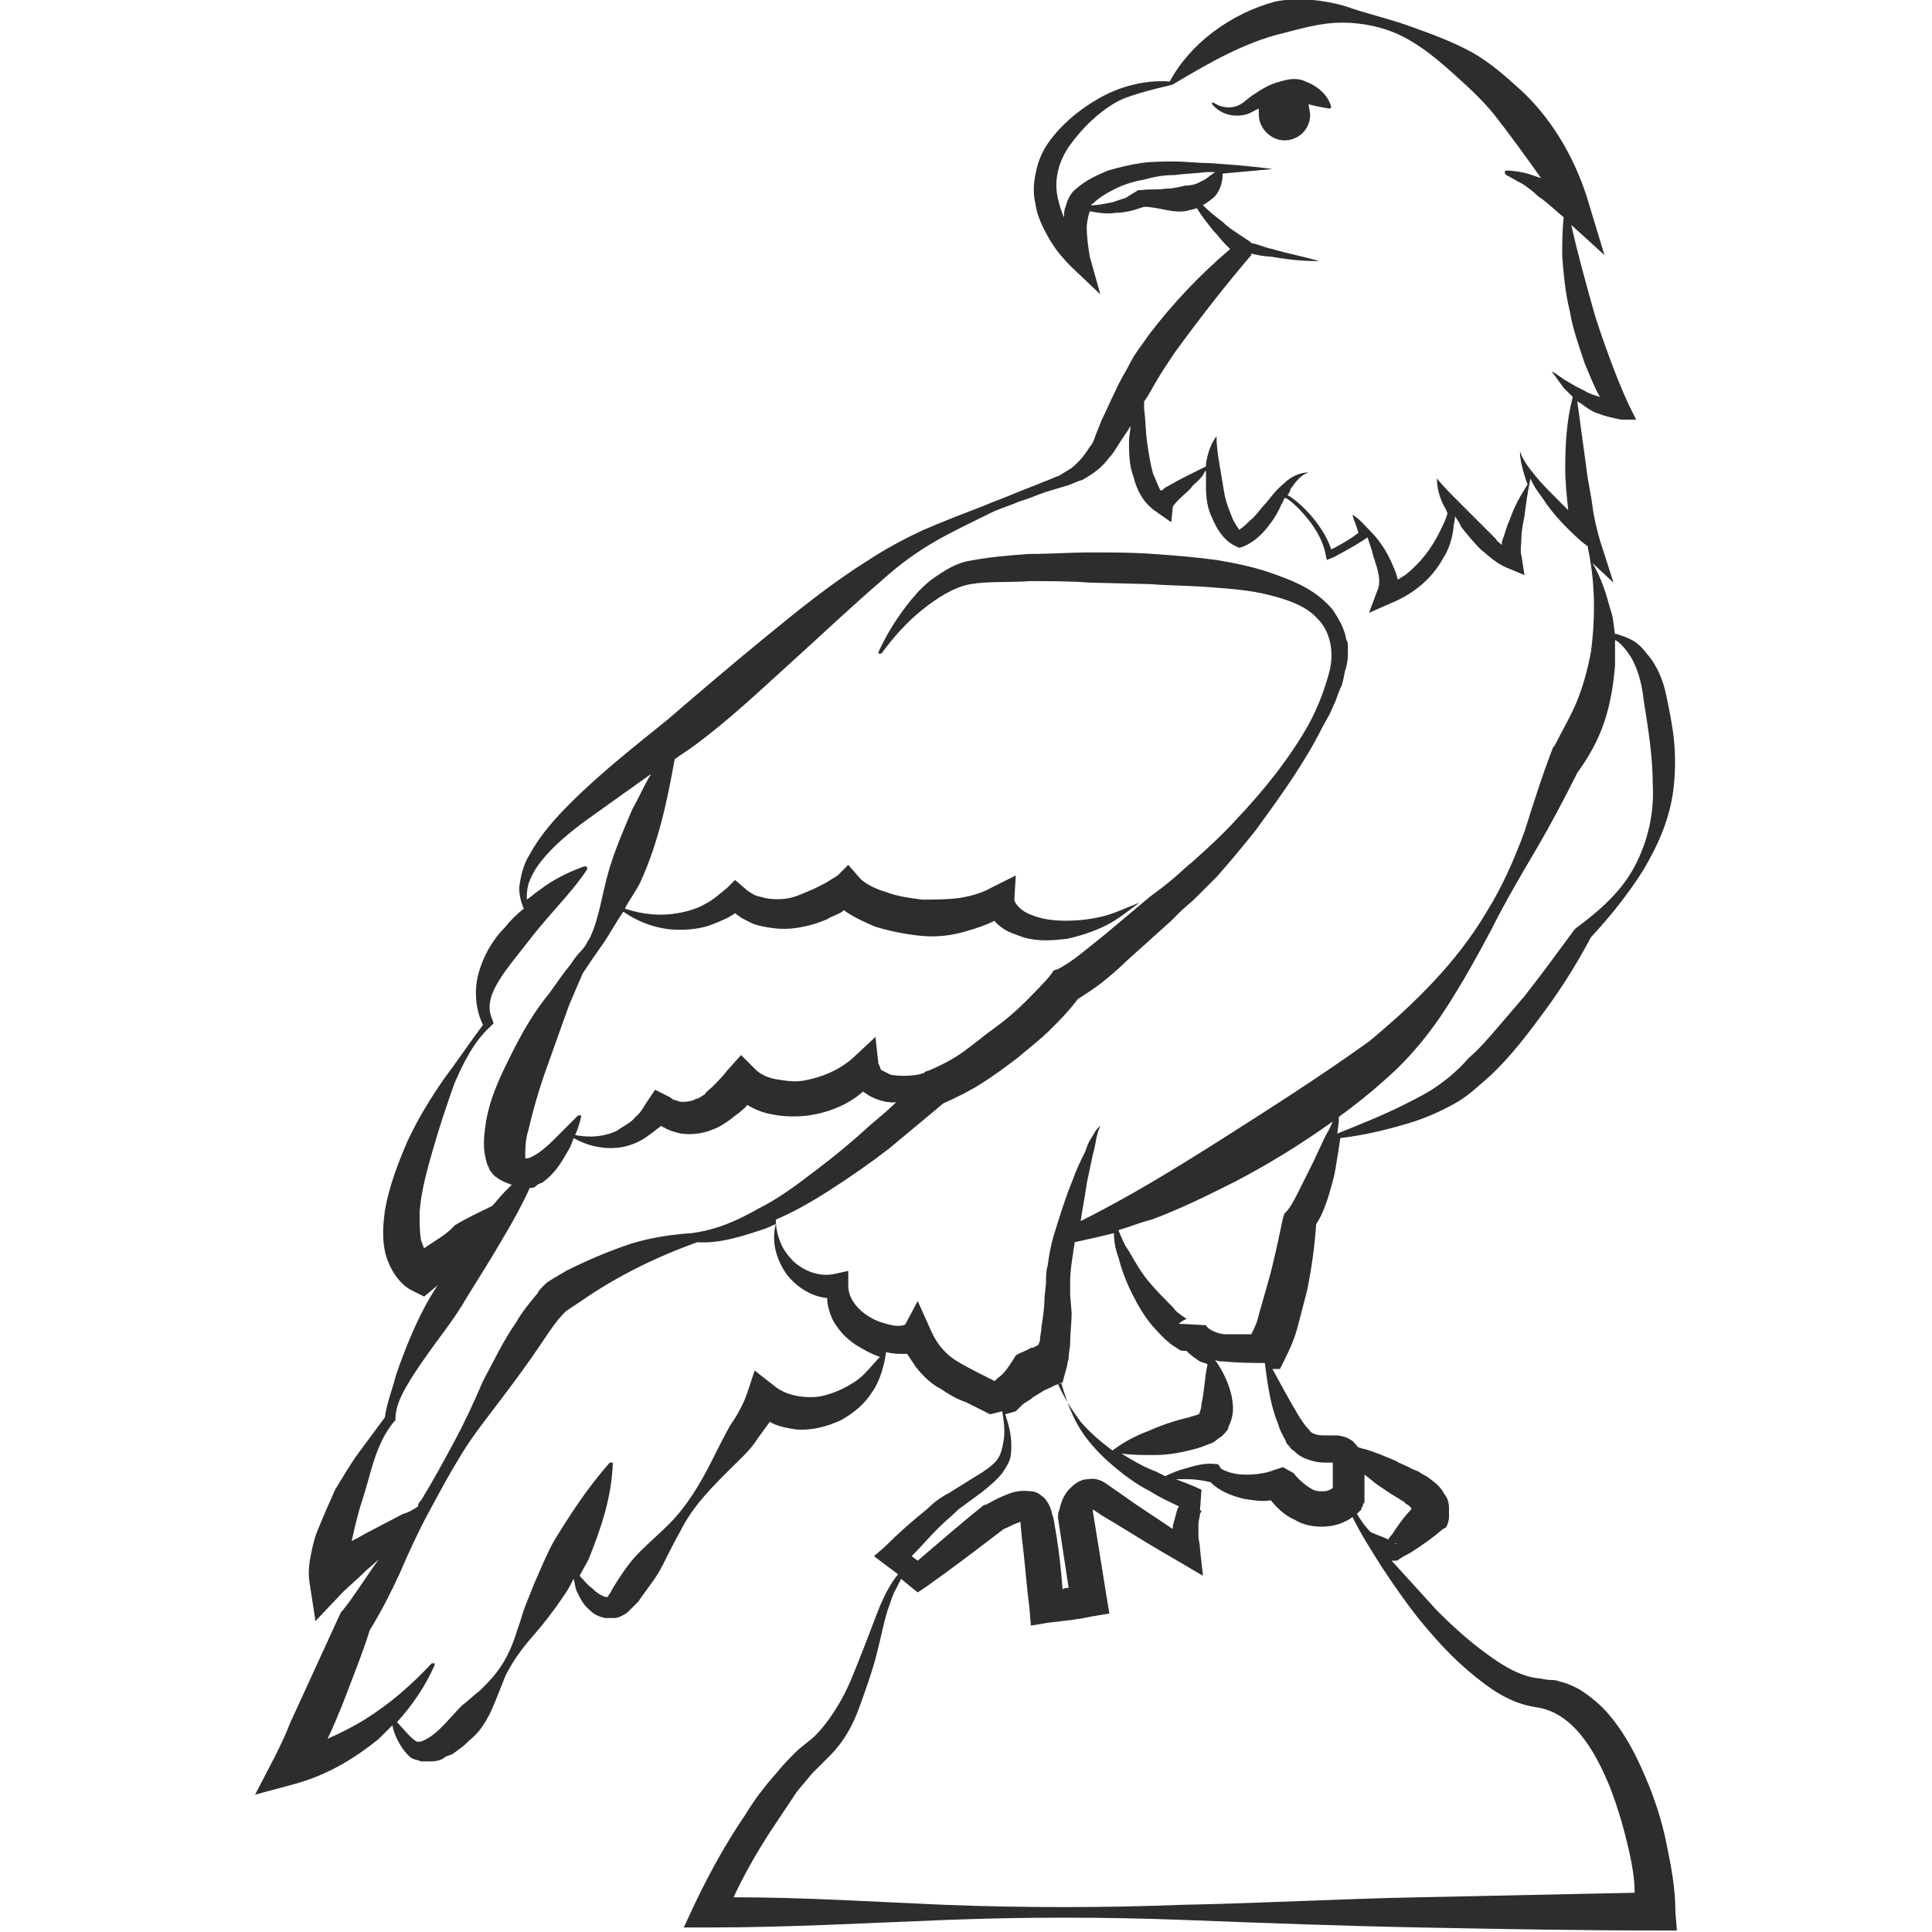 <?xml version="1.0" encoding="utf-8"?>
<!-- Generator: Adobe Illustrator 24.1.2, SVG Export Plug-In . SVG Version: 6.00 Build 0)  -->
<svg version="1.1" id="Layer_1" xmlns="http://www.w3.org/2000/svg" xmlns:xlink="http://www.w3.org/1999/xlink" x="0px" y="0px"
	 viewBox="0 0 128 128" style="enable-background:new 0 0 128 128;" xml:space="preserve">
<style type="text/css">
	.st0{fill:#2D2D2D;}
</style>
<g>
	<path class="st0" d="M88.1,7.2c0,0,0.1-0.1,0.1-0.1c-0.2-0.8-0.9-1.4-1.7-1.7c-0.4-0.2-0.9-0.2-1.3-0.1c-0.4,0.1-0.8,0.2-1.2,0.4
		c-0.4,0.2-0.7,0.4-1,0.6c-0.3,0.2-0.6,0.5-0.8,0.6c-0.5,0.3-1.2,0.3-1.8-0.1l0,0c0,0-0.1,0-0.1,0c0,0,0,0.1,0,0.1
		c0.5,0.6,1.3,0.9,2.2,0.7c0.4-0.1,0.6-0.3,0.9-0.4c0,0.1,0,0.2,0,0.4c0,0.9,0.8,1.7,1.7,1.7c0.9,0,1.7-0.7,1.7-1.7
		c0-0.2-0.1-0.5-0.1-0.7C87,7,87.5,7.1,88.1,7.2C88.1,7.2,88.1,7.2,88.1,7.2z"/>
	<path class="st0" d="M111,126.7c0-1.7-0.3-3.1-0.6-4.6c-0.3-1.5-0.8-3-1.4-4.4c-0.6-1.4-1.3-2.8-2.4-4.1c-0.5-0.6-1.2-1.2-2-1.7
		c-0.4-0.2-0.8-0.4-1.3-0.5c-0.2-0.1-0.4-0.1-0.7-0.1l-0.6-0.1c-1.2-0.1-2.4-0.8-3.6-1.7c-1.1-0.8-2.2-1.8-3.2-2.8
		c-1-1.1-2-2.2-3-3.3c0.1,0,0.2,0,0.3,0c0.1,0,0.2-0.1,0.2-0.1l0,0c0.3-0.2,0.5-0.3,0.7-0.4c0.8-0.5,1.5-1,2.2-1.6l0.2-0.1l0.1-0.2
		c0.1-0.3,0.1-0.4,0.1-0.6c0-0.2,0-0.3,0-0.5c0-0.3-0.1-0.7-0.3-0.9c-0.3-0.6-0.8-0.9-1.2-1.2c-0.2-0.1-0.4-0.2-0.5-0.3l-0.5-0.2
		c-0.3-0.2-0.7-0.3-1-0.5c-0.7-0.3-1.4-0.6-2.1-0.8c-0.1,0-0.3-0.1-0.4-0.1c-0.2-0.2-0.3-0.4-0.5-0.5c-0.3-0.2-0.7-0.3-1-0.3
		c-0.1,0-0.2,0-0.3,0l-0.1,0l-0.2,0c-0.3,0-0.6,0-0.8-0.1c-0.1,0-0.2-0.1-0.2-0.1c0,0-0.1,0-0.1-0.1c0,0-0.1-0.1-0.1-0.1
		c-0.2-0.2-0.4-0.5-0.6-0.8c-0.6-1-1.2-2.1-1.8-3.2l0.5,0l0.3-0.6c0.4-0.8,0.7-1.5,0.9-2.3c0.2-0.8,0.4-1.5,0.6-2.3
		c0.3-1.5,0.5-2.9,0.6-4.4c0.4-0.6,0.6-1.2,0.8-1.8c0.2-0.7,0.4-1.3,0.5-2c0.1-0.6,0.2-1.2,0.3-1.9c1.7-0.2,3.3-0.6,4.9-1.1
		c0.9-0.3,1.8-0.7,2.7-1.2c0.9-0.5,1.6-1.2,2.3-1.8c1.4-1.3,2.6-2.9,3.7-4.4c1.1-1.5,2.1-3.1,3-4.8c1.3-1.4,2.5-2.9,3.5-4.5
		c1-1.7,1.8-3.5,2-5.6c0.1-1,0.1-2,0-3c-0.1-1-0.3-1.9-0.5-2.9c-0.2-1-0.6-2-1.3-2.8c-0.3-0.4-0.7-0.8-1.2-1
		c-0.2-0.1-0.5-0.2-0.8-0.3c0,0-0.1,0-0.1,0c-0.1-0.5-0.1-1.1-0.3-1.6c-0.3-1.1-0.6-2.1-1.2-3.1l1.4,1.3l-0.9-2.8
		c-0.2-0.7-0.4-1.5-0.5-2.3c-0.1-0.8-0.3-1.6-0.4-2.5c-0.2-1.5-0.4-2.9-0.6-4.4c0.1,0,0.1,0.1,0.2,0.1c0.4,0.3,0.8,0.6,1.2,0.7
		c0.5,0.2,1,0.3,1.5,0.4l1,0l-0.5-1c-0.5-1.1-0.9-2.1-1.3-3.2c-0.4-1.1-0.8-2.2-1.1-3.3c-0.5-1.8-1-3.6-1.4-5.4l2.2,2l-1-3.3
		c-0.8-2.8-2.3-5.5-4.4-7.5c-1.1-1-2.2-2-3.5-2.7c-1.3-0.7-2.7-1.2-4.1-1.7c-1.4-0.5-2.8-0.8-4.2-1.3c-1.4-0.4-3.1-0.6-4.6-0.3
		c-1.5,0.4-2.9,1.1-4.1,2c-1.2,0.9-2.2,2-2.9,3.3c-1.4-0.1-2.8,0.2-4.1,0.8C72,6.9,70.8,7.8,69.8,9c-0.5,0.6-0.9,1.3-1.1,2.1
		c-0.2,0.8-0.3,1.6-0.1,2.4c0.1,0.8,0.5,1.6,0.9,2.3c0.4,0.7,0.9,1.3,1.5,1.9l1.9,1.8L72.2,17c-0.1-0.6-0.2-1.3-0.2-1.9
		c0-0.4,0.1-0.8,0.2-1.1c0.6,0.1,1.1,0.2,1.7,0.1c0.7,0,1.3-0.2,1.9-0.4c0.4,0,0.9,0.1,1.4,0.2c0.5,0.1,1.1,0.2,1.7,0
		c0.1,0,0.3-0.1,0.4-0.1c0.3,0.5,0.7,1,1.1,1.5c0.3,0.3,0.5,0.6,0.8,0.9c0.1,0.1,0.2,0.2,0.3,0.3c-2,1.7-3.8,3.6-5.4,5.7
		c-0.4,0.6-0.9,1.2-1.2,1.8c-0.3,0.6-0.7,1.2-1,1.9c-0.3,0.6-0.6,1.3-0.9,1.9l-0.4,1c-0.1,0.3-0.2,0.6-0.4,0.8
		c-0.3,0.5-0.7,1-1.2,1.4c-0.3,0.2-0.5,0.3-0.8,0.5c-0.3,0.1-0.7,0.3-1,0.4c-0.7,0.3-1.3,0.5-2,0.8c-0.7,0.3-1.3,0.5-2,0.8
		c-1.3,0.5-2.6,1-4,1.6c-1.3,0.6-2.6,1.3-3.8,2.1c-2.4,1.5-4.6,3.3-6.8,5.1c-2.2,1.8-4.3,3.6-6.4,5.4c-2.1,1.7-4.4,3.5-6.4,5.5
		c-1,1-2,2.1-2.7,3.4c-0.4,0.6-0.6,1.4-0.7,2.2c0,0.5,0.1,0.9,0.3,1.4c-0.5,0.4-0.9,0.8-1.3,1.3c-0.8,0.8-1.4,1.9-1.7,3
		c-0.3,1.1-0.2,2.4,0.3,3.4c-0.9,1.2-1.7,2.4-2.6,3.6c-0.9,1.3-1.7,2.6-2.4,4.1c-0.6,1.4-1.2,2.9-1.5,4.6c-0.1,0.8-0.2,1.7,0,2.7
		c0.2,0.9,0.8,2.1,1.8,2.6l0.8,0.4l0.6-0.5c0.1-0.1,0.3-0.2,0.4-0.4c0,0,0,0,0,0c-0.9,1.3-1.6,2.8-2.2,4.3c-0.3,0.8-0.6,1.5-0.8,2.3
		c-0.2,0.7-0.5,1.5-0.6,2.3c-0.6,0.8-1.1,1.5-1.7,2.3c-0.6,0.8-1.1,1.7-1.6,2.5c-0.4,0.9-0.8,1.8-1.2,2.8c-0.2,0.5-0.3,1-0.4,1.5
		c-0.1,0.5-0.2,1.1-0.1,1.8l0.4,2.6l1.8-1.9c0.4-0.4,0.9-0.8,1.4-1.3c0.3-0.3,0.7-0.6,1-0.9c-0.8,1.1-1.6,2.4-2.4,3.4l-0.1,0.1
		l-0.1,0.2l-2.2,4.8l-1.1,2.4c-0.3,0.8-0.7,1.6-1,2.2l-1.3,2.5l2.6-0.7c2.2-0.6,4-1.7,5.6-3c0.3-0.3,0.6-0.6,0.9-0.9
		c0.1,0.7,0.7,1.8,1.3,2.2c0.2,0.1,0.4,0.1,0.6,0.2c0.2,0,0.4,0,0.6,0c0.4,0,0.8-0.1,1-0.3c0.2-0.1,0.3-0.1,0.5-0.2l0.4-0.3
		c0.3-0.2,0.5-0.4,0.7-0.6c0.5-0.4,0.8-0.8,1.1-1.3c0.3-0.5,0.5-1,0.7-1.5c0.2-0.5,0.4-1,0.6-1.5c0.5-1,1.1-1.8,1.8-2.6
		c0.7-0.8,1.4-1.7,2-2.6c0.3-0.4,0.5-0.8,0.7-1.2c0.1,0.3,0.1,0.6,0.2,0.8c0.2,0.4,0.4,0.9,0.9,1.3c0.2,0.2,0.5,0.4,1,0.5
		c0.2,0,0.4,0,0.6,0c0.2,0,0.4-0.1,0.6-0.2c0.2-0.1,0.3-0.2,0.4-0.3c0.1-0.1,0.2-0.2,0.3-0.3c0.1-0.1,0.2-0.2,0.3-0.3l0.2-0.3
		c0.5-0.7,1-1.3,1.4-2.1c0.4-0.8,0.8-1.6,1.2-2.3c0.8-1.6,2-2.8,3.3-4.1c0.6-0.6,1.3-1.2,1.8-2c0.3-0.4,0.5-0.7,0.8-1.1
		c0.5,0.3,1.1,0.4,1.7,0.5c1.1,0.1,2.1-0.2,3-0.6c0.9-0.5,1.6-1.1,2.1-1.9c0.5-0.7,0.8-1.8,0.9-2.6c0,0,0,0,0.1,0
		c0.4,0.1,0.8,0.1,1.2,0.1c0,0,0.1,0,0.1,0c0.2,0.3,0.4,0.6,0.6,0.9c0.5,0.6,1,1.1,1.6,1.4c0.6,0.4,1.1,0.7,1.7,0.9l1.6,0.8l0.8-0.2
		c0.1,0.6,0.2,1.3,0.1,1.9c-0.1,0.6-0.2,1.1-0.6,1.5c-0.4,0.4-0.9,0.7-1.4,1l-1.6,1c-0.6,0.3-1.1,0.7-1.5,1.1
		c-1,0.8-1.9,1.6-2.8,2.5l-0.7,0.6l0.8,0.6l0.8,0.6c-0.5,0.6-0.9,1.4-1.2,2.1c-0.4,1-0.8,2.1-1.2,3.1c-0.4,1-0.8,2.1-1.3,3
		c-0.5,0.9-1.1,1.8-1.8,2.5c-0.3,0.3-0.9,0.7-1.3,1.1c-0.4,0.4-0.8,0.8-1.2,1.3c-0.8,0.9-1.5,1.8-2.1,2.8c-1.3,1.9-2.4,3.9-3.4,6
		l-0.7,1.5l1.7,0c5.2,0,10.5-0.3,15.7-0.5c5.2-0.2,10.5-0.2,15.7,0c5.2,0.2,10.5,0.4,15.7,0.5c5.2,0.1,10.5,0.2,15.7,0.2l1.3,0
		L111,126.7z M92.5,102.3c0,0-0.1,0-0.1,0l-0.1,0c0.1,0,0.1,0,0.1,0C92.5,102.2,92.5,102.3,92.5,102.3L92.5,102.3z M89.9,100.3
		l0.2-0.2l0.1-0.1l0-0.1c0,0,0.1-0.1,0.1-0.2c0-0.1,0.1-0.1,0.1-0.2c0-0.1,0-0.1,0-0.2l0-0.1l0-0.1l0-0.2l0-0.3l0-0.6l0-0.3
		c0.3,0.2,0.6,0.5,0.9,0.7c0.3,0.2,0.6,0.4,0.9,0.6l0.5,0.3c0.1,0.1,0.4,0.2,0.4,0.3c0.2,0.1,0.3,0.2,0.4,0.3l0,0.1
		c-0.5,0.5-0.9,1.1-1.3,1.7c-0.1,0.1-0.2,0.2-0.2,0.3c-0.4-0.2-0.8-0.3-1.2-0.5C90.5,101.2,90.2,100.8,89.9,100.3
		C89.9,100.4,89.9,100.3,89.9,100.3z M84.7,94.4c0.1,0.4,0.3,0.7,0.5,1.1c0,0.1,0.1,0.2,0.2,0.3c0.1,0.1,0.1,0.2,0.3,0.3
		c0.3,0.3,0.5,0.4,0.7,0.5c0.5,0.2,0.9,0.3,1.4,0.3l0.3,0l0.2,0c0,0,0,0,0,0c0,0,0,0,0,0c0,0,0,0,0,0c0,0,0,0,0,0l0,0l0,0.1l0,1.1
		l0,0.5c-0.1,0-0.1,0.1-0.2,0.1c-0.2,0.1-0.3,0.1-0.5,0.1c-0.2,0-0.4,0-0.6-0.1c-0.4-0.2-0.9-0.6-1.3-1.1L85,97.2l-0.6,0.2
		c-0.5,0.2-1.2,0.3-1.8,0.3c-0.6,0-1.2-0.1-1.7-0.4L80.7,97l-0.1,0c-0.8-0.1-1.4,0.1-2.1,0.3c-0.4,0.1-0.9,0.3-1.3,0.5
		c-0.2-0.1-0.4-0.2-0.6-0.3c-0.8-0.3-1.5-0.7-2.3-1.2c0.7,0.1,1.5,0.1,2.2,0.1c1,0,2-0.2,3-0.5c0.3-0.1,0.5-0.2,0.8-0.3
		c0,0,0.2-0.1,0.3-0.2c0.1-0.1,0.3-0.2,0.4-0.3c0.2-0.2,0.4-0.4,0.4-0.6c0.4-0.8,0.3-1.4,0.2-2c-0.2-0.9-0.6-1.7-1.1-2.4
		c0.2,0.1,0.4,0.1,0.6,0.1c1,0.1,1.9,0.1,2.7,0.1C84,91.9,84.2,93.2,84.7,94.4z M70.9,85.8c0-0.3,0-0.6,0-0.9c0-0.6,0.1-1.3,0.2-1.9
		c0-0.2,0.1-0.5,0.1-0.7c0.9-0.2,1.8-0.4,2.6-0.6c0,0.5,0.1,1.1,0.3,1.6c0.2,0.8,0.5,1.6,0.9,2.4c0.4,0.8,0.8,1.5,1.4,2.2
		c0.3,0.3,0.6,0.7,1,1c0.2,0.2,0.4,0.3,0.7,0.5c0.1,0.1,0.3,0.1,0.5,0.1c0.3,0.3,0.6,0.5,0.9,0.7c0.2,0.1,0.4,0.1,0.5,0.2
		c-0.2,0.9-0.2,1.8-0.4,2.6c0,0.3-0.1,0.6-0.2,0.7c0,0,0,0,0,0c-0.2,0.1-0.4,0.1-0.6,0.2c-0.9,0.2-1.8,0.5-2.7,0.9
		c-0.8,0.3-1.6,0.7-2.4,1.3c-0.8-0.6-1.5-1.2-2.1-1.9c-0.6-0.8-1.1-1.6-1.5-2.5l0.3-0.1l0.1-0.4c0.1-0.3,0.1-0.4,0.2-0.7
		c0-0.2,0.1-0.4,0.1-0.5c0-0.4,0.1-0.7,0.1-1c0-0.7,0.1-1.4,0.1-2L70.9,85.8z M79.5,93.6c0,0.1-0.1,0.1-0.1,0.1
		C79.4,93.8,79.4,93.7,79.5,93.6C79.5,93.7,79.5,93.6,79.5,93.6C79.5,93.6,79.5,93.6,79.5,93.6z M87.9,75.1l-0.2,0.4c0,0,0,0,0,0
		l0,0l-0.7,1.5c-0.3,0.6-0.6,1.2-0.9,1.8c-0.3,0.6-0.6,1.2-0.9,1.5l-0.1,0.1l-0.1,0.3c-0.3,1.4-0.6,2.9-1,4.3
		c-0.2,0.7-0.4,1.4-0.6,2.1c-0.1,0.5-0.3,0.9-0.5,1.3l-0.5,0c-0.4,0-0.8,0-1.1,0c-0.4,0-0.7-0.1-0.9-0.2c-0.2-0.1-0.4-0.2-0.5-0.4
		l-1.8-0.1c0.1-0.1,0.4-0.3,0.5-0.3c0,0,0.1,0,0.1,0c-0.1,0-0.2-0.1-0.2-0.1c-0.3-0.2-0.6-0.4-0.8-0.7c-0.5-0.5-1.1-1.1-1.6-1.7
		c-0.5-0.6-0.9-1.3-1.3-2c-0.3-0.4-0.5-0.9-0.7-1.4c0.7-0.2,1.4-0.5,2.2-0.7c1.9-0.7,3.7-1.6,5.5-2.5c2.3-1.2,4.4-2.5,6.5-4
		C88.2,74.5,88.1,74.8,87.9,75.1z M106.3,47.8c0.4-1.2,0.6-2.5,0.7-3.7c0-0.6,0-1.1,0-1.7c0.2,0.1,0.3,0.2,0.4,0.3
		c0.3,0.3,0.6,0.7,0.8,1.1c0.4,0.8,0.6,1.7,0.7,2.6c0.3,1.9,0.6,3.7,0.6,5.6c0.1,1.8-0.3,3.7-1.2,5.4c-0.9,1.7-2.4,3-3.9,4.1l0,0
		l-0.1,0.1c-1.1,1.5-2.2,3-3.3,4.4c-0.6,0.7-1.2,1.4-1.8,2.1c-0.6,0.7-1.2,1.4-1.9,2c-0.6,0.7-1.3,1.3-2,1.8
		c-0.7,0.5-1.5,0.9-2.3,1.3c-1.4,0.7-2.9,1.3-4.4,1.9l0.1-0.8c0-0.1,0-0.2,0-0.3c1.1-0.8,2.1-1.6,3.1-2.5c1.6-1.4,2.9-3,4-4.7
		c1.1-1.7,2.1-3.5,3-5.2c0.9-1.8,1.9-3.5,2.9-5.2c1-1.7,1.9-3.4,2.8-5.2C105.3,50.1,105.9,49,106.3,47.8z M78.5,12.3
		c-0.4,0.1-0.8,0.2-1.3,0.2c-0.5,0.1-1,0-1.6,0.1l-0.1,0l-0.1,0c-0.3,0.2-0.5,0.3-0.8,0.5c-0.3,0.1-0.6,0.2-0.9,0.3
		c-0.5,0.1-1,0.2-1.4,0.2c0,0,0-0.1,0.1-0.1c0.4-0.4,0.9-0.7,1.5-1c0.6-0.3,1.3-0.5,1.9-0.6c0.7-0.2,1.3-0.3,2-0.3
		c0.7-0.1,1.4-0.1,2.1-0.2c0.2,0,0.4,0,0.6,0c-0.3,0.2-0.6,0.5-0.9,0.6C79.3,12.2,78.9,12.3,78.5,12.3z M76.7,25.1
		c0.3-0.5,0.7-1.1,1.1-1.7c1.6-2.2,3.3-4.4,5.1-6.5l0-0.1c0.4,0.1,0.9,0.2,1.3,0.2c1.1,0.2,2.1,0.3,3.2,0.3c0,0,0,0,0,0c0,0,0,0,0,0
		c-1-0.3-2.1-0.5-3.1-0.8c-0.5-0.1-0.9-0.3-1.4-0.4L82.8,16c-0.3-0.2-0.6-0.4-0.9-0.6c-0.3-0.2-0.6-0.4-0.9-0.7
		c-0.4-0.3-0.9-0.7-1.3-1.1c0.3-0.2,0.6-0.4,0.8-0.6c0.4-0.5,0.5-1,0.5-1.5c1.1-0.1,2.2-0.2,3.3-0.3c-1.4-0.2-2.8-0.3-4.3-0.4
		c-0.7,0-1.4-0.1-2.2-0.1c-0.7,0-1.5,0-2.2,0.1c-0.7,0.1-1.5,0.3-2.2,0.5c-0.7,0.3-1.4,0.6-2.1,1.2c-0.4,0.3-0.6,0.8-0.7,1.2
		c-0.1,0.2-0.1,0.4-0.1,0.7c-0.2-0.4-0.3-0.8-0.4-1.2c-0.3-1.2,0-2.5,0.8-3.6c0.8-1.1,1.8-2.1,3-2.8c1-0.6,3.5-1.1,3.8-1.2
		c0,0,0,0,0,0c0,0,0,0,0,0c0,0,0,0,0,0l0,0c2.5-1.5,4.8-2.8,7.3-3.4c1.2-0.3,2.5-0.7,3.9-0.7c1.4,0,2.8,0.3,4,0.9
		c1.2,0.6,2.3,1.5,3.3,2.4c1,0.9,2,1.8,2.8,2.8c1.1,1.4,2.1,2.8,3.1,4.2c-0.3-0.1-0.6-0.2-0.9-0.3c-0.4-0.1-0.9-0.2-1.4-0.2
		c0,0-0.1,0-0.1,0.1c0,0.1,0,0.1,0.1,0.2l0,0c0.4,0.2,0.7,0.4,1.1,0.6c0.3,0.2,0.7,0.5,1,0.8c0.6,0.4,1.1,0.9,1.7,1.4
		c-0.1,0.9-0.1,1.7-0.1,2.6c0.1,1.2,0.2,2.4,0.5,3.6c0.2,1.2,0.6,2.3,1,3.5c0.3,0.7,0.6,1.5,1,2.2c-0.3-0.1-0.7-0.2-1-0.4
		c-0.4-0.2-0.8-0.4-1.1-0.6c-0.4-0.2-0.7-0.5-1.1-0.7c0.3,0.4,0.5,0.7,0.8,1.1c0.2,0.2,0.4,0.4,0.6,0.6c-0.4,1.5-0.5,3.1-0.5,4.7
		c0,0.9,0.1,1.9,0.2,2.8c-0.3-0.3-0.6-0.6-0.9-0.9c-0.4-0.4-0.9-0.9-1.3-1.4c-0.4-0.5-0.8-1-1-1.6c0,0.6,0.2,1.3,0.4,1.9
		c0,0.1,0.1,0.2,0.1,0.3c-0.5,0.8-0.9,1.5-1.2,2.4c-0.2,0.4-0.3,0.9-0.5,1.4c0,0.1,0,0.1,0,0.2c-0.1-0.1-0.3-0.2-0.4-0.4l-1.3-1.3
		c-0.4-0.4-0.9-0.9-1.3-1.3c-0.4-0.4-0.9-0.9-1.3-1.4c0,0.7,0.2,1.3,0.5,1.9c0.1,0.1,0.1,0.2,0.2,0.4c-0.1,0.4-0.3,0.8-0.5,1.2
		c-0.3,0.6-0.6,1.1-1,1.6c-0.4,0.5-0.8,0.9-1.3,1.3c-0.2,0.1-0.3,0.2-0.5,0.3c0-0.1-0.1-0.3-0.1-0.4c-0.2-0.5-0.4-1-0.7-1.5
		c-0.3-0.5-0.6-0.9-1-1.3c-0.4-0.4-0.7-0.8-1.2-1.1c0.1,0.4,0.3,0.8,0.4,1.2c0,0-0.6,0.5-1.8,1.1c-0.6-1.8-2.3-3.3-2.9-3.6
		c0.1-0.1,0.2-0.3,0.2-0.4c0.3-0.4,0.6-0.9,1.2-1.1c-0.6,0-1.2,0.3-1.6,0.7c-0.5,0.4-0.8,0.8-1.2,1.3c-0.4,0.4-0.7,0.9-1.1,1.2
		c-0.2,0.2-0.4,0.4-0.7,0.6c-0.2-0.3-0.4-0.6-0.5-0.9c-0.2-0.5-0.4-1-0.5-1.6c-0.1-0.6-0.2-1.2-0.3-1.8c-0.1-0.6-0.2-1.2-0.2-1.9
		c-0.4,0.5-0.6,1.2-0.7,1.8c0,0.1,0,0.2,0,0.2c-0.2,0.1-0.4,0.2-0.6,0.3l-1,0.5c-0.4,0.2-0.7,0.4-1.1,0.6c-0.1,0.1-0.2,0.2-0.3,0.2
		c-0.2-0.3-0.3-0.7-0.5-1.1c-0.2-0.7-0.3-1.4-0.4-2.1c-0.1-0.7-0.1-1.5-0.2-2.2c0-0.2,0-0.4,0-0.5C76.1,26.2,76.4,25.6,76.7,25.1z
		 M28.1,82.7c-0.1-0.2-0.1-0.3-0.2-0.5c-0.1-0.5-0.1-1.2-0.1-1.9c0.1-1.4,0.5-2.8,0.9-4.2c0.4-1.4,0.9-2.9,1.4-4.3
		c0.6-1.4,1.3-2.8,2.4-3.8l0.2-0.2l-0.1-0.3c-0.4-0.9,0-1.8,0.5-2.6c0.5-0.8,1.1-1.5,1.8-2.4c0.6-0.8,1.3-1.6,2-2.4
		c0.7-0.8,1.4-1.6,2-2.5l0,0c0,0,0-0.1,0-0.1c0-0.1-0.1-0.1-0.2-0.1c-1.1,0.4-2.1,0.9-3,1.6c-0.3,0.2-0.5,0.4-0.8,0.6
		c0-0.3,0-0.6,0.1-1c0.2-0.6,0.5-1.1,0.9-1.6c0.8-1,1.9-1.9,3-2.7c1.4-1,2.8-2,4.2-3c0,0.1-0.1,0.2-0.1,0.2
		c-0.4,0.7-0.7,1.4-1.1,2.1c-0.6,1.4-1.2,2.8-1.6,4.2c-0.4,1.4-0.6,3-1.2,4.3c-0.2,0.3-0.3,0.6-0.6,0.9c-0.3,0.3-0.5,0.6-0.7,0.9
		c-0.5,0.6-0.9,1.2-1.4,1.9c-1,1.2-1.8,2.6-2.5,4c-0.7,1.4-1.4,2.8-1.7,4.5c-0.1,0.8-0.3,1.7,0.1,2.9c0.1,0.1,0.1,0.3,0.2,0.4
		c0.1,0.1,0.2,0.3,0.4,0.4c0.1,0.1,0.3,0.2,0.5,0.3c0.2,0.1,0.3,0.1,0.5,0.2c-0.2,0.2-0.3,0.3-0.5,0.5c-0.3,0.3-0.5,0.6-0.8,0.9
		c-0.8,0.4-1.7,0.8-2.5,1.3C29.6,81.8,28.8,82.2,28.1,82.7z M24.6,101.4c-0.4,0.2-0.9,0.5-1.3,0.7c0.2-0.9,0.4-1.8,0.7-2.7
		c0.3-0.9,0.5-1.8,0.8-2.7c0.3-0.9,0.7-1.8,1.3-2.5l0.1-0.1l0-0.1c0-0.7,0.3-1.4,0.7-2.1c0.4-0.7,0.8-1.3,1.3-2
		c0.9-1.3,1.9-2.5,2.7-3.9c0.8-1.3,1.7-2.7,2.5-4.1c0.6-1,1.2-2.1,1.7-3.2c0,0,0.1,0,0.1,0c0.2,0,0.3-0.1,0.4-0.2
		c0.1-0.1,0.3-0.1,0.4-0.2c0.8-0.6,1.2-1.3,1.6-2c0.2-0.3,0.3-0.6,0.4-0.9c0.9,0.5,2,0.8,3.2,0.6c0.6-0.1,1.3-0.4,1.8-0.8
		c0.3-0.2,0.5-0.4,0.8-0.6c0,0,0,0,0,0c0.1,0,0.1,0.1,0.2,0.1c0.3,0.2,0.7,0.3,1.1,0.4c0.8,0.1,1.5,0,2.2-0.3
		c0.3-0.1,0.6-0.3,0.9-0.5c0.3-0.2,0.5-0.4,0.8-0.6c0.2-0.2,0.4-0.3,0.5-0.5c0.5,0.3,1,0.5,1.5,0.6c0.9,0.2,1.8,0.2,2.6,0.1
		c1.3-0.2,2.6-0.7,3.6-1.6c0,0,0,0.1,0.1,0.1c0.4,0.3,0.9,0.5,1.4,0.6c0.2,0,0.5,0.1,0.7,0c-0.5,0.5-1.1,1-1.7,1.5
		c-1.2,1.1-2.4,2.1-3.6,3c-1.3,1-2.5,1.9-3.9,2.6c-1.4,0.8-2.8,1.4-4.4,1.6l0,0c0,0,0,0,0,0c-1.4,0.1-2.7,0.3-4,0.7
		c-1.5,0.5-2.9,1.1-4.3,1.8c-0.3,0.2-0.7,0.4-1,0.6l-0.3,0.2l-0.2,0.2c-0.2,0.2-0.3,0.3-0.4,0.5c-0.5,0.6-1,1.2-1.4,1.9
		c-0.9,1.3-1.5,2.6-2.2,3.9c-0.6,1.4-1.2,2.7-1.9,4c-0.7,1.3-1.4,2.6-2.2,3.9c-0.1,0.1-0.2,0.2-0.2,0.4c-0.3,0.2-0.6,0.4-1,0.5
		L24.6,101.4z M56.7,91.5c-0.6,0.4-1.2,0.7-1.9,0.9c-0.6,0.2-1.3,0.2-1.9,0.1c-0.6-0.1-1.1-0.3-1.5-0.6L50,90.8l-0.5,1.5
		c-0.2,0.6-0.6,1.4-1.1,2.1c-0.4,0.7-0.8,1.5-1.2,2.3c-0.8,1.6-1.7,3.1-2.9,4.3c-0.6,0.6-1.3,1.2-1.9,1.8c-0.6,0.6-1.1,1.3-1.6,2.1
		l-0.3,0.5c0,0.1-0.1,0.1-0.1,0.2c0,0-0.1,0.1-0.1,0.1c0,0,0,0,0,0.1c0,0,0,0,0,0c0,0-0.1,0-0.2,0c-0.3-0.1-0.6-0.3-0.9-0.6
		c-0.3-0.2-0.5-0.5-0.8-0.8c0.2-0.4,0.4-0.7,0.6-1.1c0.8-2,1.5-4,1.6-6.3c0,0,0-0.1,0-0.1c-0.1,0-0.1,0-0.2,0l0,0
		c-1.5,1.7-2.6,3.4-3.7,5.2c-0.5,0.9-0.9,1.9-1.3,2.8c-0.2,0.5-0.4,1-0.6,1.5c-0.2,0.5-0.3,1-0.5,1.5c-0.3,1-0.7,2-1.4,2.9
		c-0.3,0.4-0.7,0.8-1.1,1.2c-0.4,0.3-0.8,0.7-1.2,1c-0.7,0.7-1.3,1.5-2,2c-0.3,0.2-0.6,0.4-0.9,0.4c-0.3,0-1-0.9-1.4-1.3
		c1-1.1,1.9-2.4,2.5-3.8c0,0,0-0.1,0-0.1c-0.1,0-0.1,0-0.2,0c-1.4,1.5-2.8,2.7-4.4,3.7c-0.8,0.5-1.6,0.9-2.5,1.3
		c0.4-0.8,0.7-1.6,1-2.3c0.6-1.6,1.3-3.3,1.8-4.9c0.8-1.3,1.4-2.5,2-3.8c0.6-1.4,1.2-2.7,1.9-4s1.4-2.6,2.2-3.9
		c0.8-1.3,1.7-2.4,2.6-3.6c0.9-1.2,1.8-2.4,2.6-3.6c0.4-0.6,0.8-1.2,1.2-1.7c0.2-0.2,0.4-0.5,0.6-0.6c0.3-0.2,0.6-0.4,0.9-0.6
		c2.3-1.6,4.9-2.9,7.7-3.9c1.5,0.1,3-0.4,4.5-0.9c0.3-0.1,0.4-0.2,0.7-0.3c-0.3,1.1,0,2.3,0.7,3.3c0.6,0.8,1.6,1.5,2.7,1.6
		c0,0.5,0.2,1.1,0.4,1.5c0.4,0.7,0.9,1.2,1.5,1.6c0.5,0.3,1,0.6,1.6,0.8C57.8,90.4,57.3,91.1,56.7,91.5z M66.1,91.3
		c-0.1,0.1-0.1,0.1-0.2,0.2c-0.8-0.4-1.6-0.8-2.3-1.2c-0.9-0.5-1.5-1.2-1.9-2.1l-0.9-2L60,87.7c0,0.1-0.4,0.2-0.9,0.1
		c-0.4-0.1-0.9-0.2-1.4-0.5c-0.9-0.5-1.5-1.3-1.5-2.1l0-1l-0.9,0.2c-0.9,0.2-1.9-0.1-2.7-0.8c-0.4-0.4-0.7-0.8-0.9-1.3
		c-0.2-0.5-0.3-1-0.3-1.5c1.2-0.5,2.4-1.2,3.5-1.9c1.4-0.9,2.7-1.8,4-2.8c1.2-1,2.4-2,3.6-3c0.9-0.4,1.7-0.8,2.5-1.3
		c0.8-0.5,1.6-1.1,2.4-1.7c0.7-0.6,1.5-1.2,2.2-1.9c0.6-0.6,1.2-1.2,1.8-2c0.6-0.4,1.1-0.7,1.6-1.1c0.5-0.4,1.1-0.9,1.6-1.4l3-2.7
		l0.7-0.7l0.8-0.7c0.5-0.5,1-1,1.5-1.5c0.9-1,1.8-2.1,2.6-3.1c1.6-2.2,3.2-4.4,4.4-6.8l0.5-0.9l0.4-0.9c0.1-0.3,0.2-0.6,0.4-1L89,45
		l0.1-0.5c0.1-0.3,0.2-0.7,0.2-1.1l0-0.5c0-0.2,0-0.4-0.1-0.5c-0.1-0.7-0.5-1.4-0.9-2c-1-1.2-2.3-1.8-3.7-2.3c-1.3-0.5-2.8-0.8-4-1
		c-1.5-0.2-2.8-0.3-4.2-0.4c-1.4-0.1-2.7-0.1-4.1-0.1c-1.4,0-2.7,0.1-4.1,0.1c-1.4,0.1-2.7,0.2-4.2,0.5c-0.8,0.2-1.4,0.6-2,1
		c-0.6,0.4-1.1,0.9-1.6,1.5c-0.9,1.1-1.6,2.2-2.2,3.5c0,0,0,0.1,0,0.1c0.1,0,0.1,0,0.2,0l0,0c0.8-1.1,1.7-2.1,2.7-2.9
		c1-0.8,2.1-1.5,3.2-1.7c1.2-0.2,2.6-0.1,3.9-0.2c1.3,0,2.7,0,4,0.1l4,0.1c1.3,0.1,2.7,0.1,3.9,0.2c1.4,0.1,2.7,0.2,3.9,0.5
		c1.2,0.3,2.5,0.7,3.3,1.6c0.8,0.8,1.1,2.1,0.8,3.4c-0.3,1.2-0.8,2.5-1.4,3.6c-1.3,2.3-3,4.4-4.8,6.3c-0.9,1-1.9,1.9-2.9,2.8
		c-0.5,0.4-1,0.9-1.5,1.3L77,58.8l-0.8,0.6l-3.1,2.6c-0.5,0.4-1,0.8-1.5,1.2c-0.5,0.4-1.1,0.8-1.5,1l-0.3,0.1l-0.2,0.3
		c-0.4,0.5-1.1,1.2-1.7,1.8c-0.6,0.6-1.3,1.2-2,1.7c-0.7,0.5-1.4,1.1-2.1,1.6c-0.7,0.5-1.5,0.9-2.2,1.2l-0.3,0.1l-0.1,0.1
		c0,0,0,0,0,0c-0.1,0-0.3,0.1-0.4,0.1c-0.6,0.1-1.3,0.1-1.8,0c-0.2-0.1-0.4-0.2-0.6-0.3c-0.1-0.1-0.1-0.3-0.2-0.4l-0.2-1.8l-1.5,1.4
		c-0.9,0.8-2.1,1.3-3.3,1.5c-0.6,0.1-1.2,0-1.8-0.1c-0.6-0.1-1.1-0.4-1.3-0.6l-1-1l-0.9,1c-0.3,0.4-0.7,0.8-1,1.1
		c-0.2,0.2-0.4,0.3-0.5,0.5c-0.2,0.1-0.4,0.3-0.6,0.3C46,72.9,45.6,73,45.3,73c-0.2,0-0.3,0-0.5-0.1c-0.2,0-0.4-0.2-0.4-0.2l-1-0.5
		l-0.4,0.6c-0.3,0.4-0.5,0.9-0.9,1.2c-0.3,0.4-0.8,0.6-1.2,0.9c-0.8,0.4-1.8,0.5-2.8,0.3c0.2-0.4,0.3-0.8,0.4-1.2c0,0,0-0.1,0-0.1
		c0,0-0.1,0-0.2,0l0,0c-0.6,0.6-1.1,1.1-1.6,1.6c-0.5,0.5-1.1,1-1.6,1.2c-0.2,0.1-0.4,0-0.3,0c0-0.1,0,0,0-0.2c0-0.3,0-1,0.2-1.6
		c0.3-1.3,0.7-2.7,1.2-4.1c0.5-1.4,1-2.8,1.5-4.2c0.3-0.7,0.6-1.4,0.9-2.1c0.2-0.3,0.4-0.6,0.6-0.9c0.2-0.3,0.5-0.7,0.7-1
		c0.5-0.7,0.9-1.5,1.4-2.2c1,0.7,2.3,1.2,3.7,1.2c0.8,0,1.6-0.1,2.3-0.4c0.5-0.2,1-0.4,1.4-0.7c0.1,0.1,0.3,0.2,0.4,0.3
		c0.4,0.2,0.7,0.4,1.1,0.5c0.8,0.2,1.6,0.3,2.4,0.2c0.8-0.1,1.5-0.3,2.2-0.6c0.3-0.2,0.7-0.3,1-0.5l0.1-0.1c0.7,0.5,1.4,0.8,2.1,1.1
		c1,0.3,2,0.5,3,0.6c1,0.1,2,0,3-0.3c0.7-0.2,1.3-0.4,1.9-0.7c0.1,0.2,0.3,0.3,0.4,0.4c0.5,0.4,1,0.5,1.5,0.7c1,0.3,2,0.2,2.9,0.1
		c0.9-0.2,1.8-0.5,2.6-0.9c0.8-0.4,1.5-1,2.2-1.5c-0.8,0.3-1.6,0.7-2.4,0.9c-0.8,0.2-1.6,0.3-2.5,0.3c-0.8,0-1.6-0.1-2.3-0.4
		c-0.3-0.1-0.6-0.3-0.8-0.5c-0.2-0.2-0.3-0.4-0.3-0.5l0.1-1.6l-1.6,0.8c-0.7,0.4-1.5,0.6-2.2,0.7c-0.8,0.1-1.6,0.1-2.4,0.1
		c-0.8-0.1-1.6-0.2-2.4-0.5c-0.7-0.2-1.5-0.6-1.8-1l-0.7-0.8L55.5,58l-0.8,0.5l-0.8,0.4c-0.5,0.2-1.1,0.5-1.6,0.6
		c-0.5,0.1-1.1,0.1-1.6,0c-0.3-0.1-0.5-0.1-0.7-0.2c-0.2-0.1-0.5-0.3-0.6-0.4l-0.7-0.6l-0.5,0.5c-0.5,0.4-0.9,0.8-1.5,1.1
		c-0.5,0.3-1.2,0.5-1.8,0.6c-1.1,0.2-2.3,0.1-3.5-0.3c0.3-0.6,0.7-1.1,1-1.7c1.2-2.6,1.8-5.4,2.3-8.2c0.4-0.3,0.9-0.6,1.3-0.9
		c2.3-1.7,4.3-3.6,6.4-5.5c2.1-1.9,4.1-3.8,6.2-5.6c1-0.9,2.1-1.7,3.3-2.4c1.2-0.7,2.5-1.3,3.7-1.9c0.6-0.3,1.3-0.5,2-0.8
		c0.7-0.2,1.3-0.5,2-0.7l1-0.3c0.4-0.1,0.7-0.3,1.1-0.4c0.7-0.4,1.3-0.8,1.8-1.5c0.3-0.3,0.5-0.7,0.7-1l0.6-0.9
		c0-0.1,0.1-0.1,0.1-0.2c0,0.3-0.1,0.7-0.1,1c0,0.8,0,1.6,0.3,2.4c0.2,0.8,0.6,1.7,1.5,2.3l1,0.7l0.1-1c0-0.1,0.3-0.4,0.5-0.6
		c0.3-0.3,0.6-0.5,0.8-0.8c0.3-0.3,0.6-0.5,0.8-0.9c0,0,0-0.1,0.1-0.1c0,0,0,0,0,0.1c0,0.3,0,0.7,0,1c0,0.7,0.1,1.4,0.4,2
		c0.3,0.7,0.7,1.4,1.4,1.8l0.4,0.2l0.3-0.1c0.7-0.3,1.2-0.8,1.6-1.3c0.4-0.5,0.7-1,0.9-1.5c0.1-0.1,0.1-0.2,0.2-0.4c0,0,0,0,0.1,0
		c0.4,0.2,2.2,1.8,2.6,3.6l0.1,0.5l0.5-0.2c1.1-0.6,1.8-1,2.2-1.3c0.1,0.3,0.2,0.6,0.3,0.9c0.1,0.5,0.3,0.9,0.4,1.4
		c0.1,0.4,0.1,0.9,0,1.1l-0.6,1.6l1.6-0.7c1.4-0.6,2.6-1.6,3.3-2.9c0.4-0.6,0.6-1.3,0.7-2c0-0.3,0.1-0.5,0.1-0.8
		c0.1,0.2,0.3,0.4,0.4,0.7c0.4,0.5,0.8,1,1.3,1.5c0.5,0.4,1,0.9,1.7,1.2l1.2,0.5l-0.2-1.3c-0.1-0.3,0-0.8,0-1.2
		c0-0.4,0.1-0.9,0.2-1.4c0.1-0.8,0.2-1.6,0.4-2.5c0.2,0.5,0.5,0.9,0.8,1.3c0.7,1.1,1.6,2,2.6,2.9l0.4,0.3c0,0,0,0.1,0,0.1l0,0
		c0.5,2.3,0.5,4.7,0.2,6.9c-0.2,1.1-0.5,2.2-0.9,3.2c-0.4,1-1,2-1.5,3l-0.1,0.1c-0.7,1.8-1.3,3.7-1.9,5.6c-0.7,1.9-1.5,3.7-2.5,5.3
		c-2,3.4-4.9,6.2-7.8,8.6c-3.2,2.3-6.5,4.4-9.8,6.5c-3,1.9-6.1,3.8-9.3,5.4c0.1-0.8,0.3-1.7,0.4-2.5l0.4-1.9
		c0.2-0.6,0.2-1.3,0.5-1.9c-0.3,0.2-0.4,0.5-0.6,0.8c-0.2,0.3-0.3,0.6-0.4,0.9c-0.3,0.6-0.6,1.2-0.8,1.8c-0.5,1.2-0.9,2.5-1.3,3.8
		c-0.2,0.7-0.3,1.3-0.4,2c-0.1,0.3-0.1,0.7-0.1,1.1l-0.1,1c0,0.6-0.1,1.3-0.2,1.9c0,0.3-0.1,0.6-0.1,0.9l-0.1,0.3
		c-0.2,0.1-0.3,0.2-0.5,0.2c-0.3,0.2-0.7,0.3-1,0.5C66.7,90.8,66.4,91.1,66.1,91.3z M62.2,101.2c0.4-0.4,0.9-0.8,1.3-1.2l1.5-1.1
		c0.5-0.4,1-0.8,1.4-1.3c0.2-0.3,0.4-0.6,0.5-0.9c0.1-0.3,0.1-0.6,0.1-1c0-0.7-0.2-1.4-0.4-2l0.7-0.2c0,0,0.2-0.2,0.4-0.4
		c0.2-0.2,0.5-0.3,0.7-0.5c0.3-0.2,0.5-0.3,0.8-0.5c0.3-0.1,0.6-0.3,0.9-0.4l0.2-0.1c0.3,1,0.6,1.9,1.1,2.8c0.5,0.9,1.3,1.8,2.1,2.5
		c0.8,0.7,1.7,1.4,2.7,1.9c0.6,0.4,1.3,0.7,1.9,1c0,0.1-0.1,0.1-0.1,0.2c-0.1,0.4-0.2,0.7-0.3,1.1c0,0.1,0,0.1,0,0.2l-2.4-1.6
		L74.3,99l-1-0.7c-0.3-0.2-0.7-0.4-1.2-0.3c-0.6,0-1,0.4-1.3,0.7c-0.5,0.6-0.5,1-0.7,1.6l0,0.1l0,0.2l0.7,4.6c-0.1,0-0.3,0-0.4,0.1
		c-0.1-1.2-0.2-2.3-0.4-3.5l-0.2-1.2l-0.1-0.3c0-0.1-0.1-0.4-0.2-0.6c-0.1-0.2-0.3-0.5-0.5-0.6c-0.2-0.2-0.5-0.3-0.7-0.3
		c-0.9-0.1-1.3,0.1-1.8,0.3c-0.5,0.2-0.8,0.4-1.2,0.6l-0.1,0l0,0c-1.5,1.2-3,2.5-4.4,3.7l-0.4-0.3C61,102.5,61.6,101.8,62.2,101.2z
		 M94,125.7c-5.2,0.1-10.5,0.4-15.7,0.5c-5.2,0.2-10.5,0.2-15.7,0c-4.7-0.2-9.3-0.5-14-0.5c0.7-1.5,1.5-2.9,2.4-4.3
		c0.6-0.9,1.2-1.8,1.8-2.7l0.5-0.6l0.5-0.6c0.4-0.4,0.7-0.7,1.2-1.2c0.9-0.9,1.5-2,1.9-3.1c0.4-1.1,0.8-2.2,1.1-3.3
		c0.3-1.1,0.5-2.2,0.8-3.2c0.2-0.5,0.3-1,0.6-1.5c0.1-0.2,0.2-0.4,0.3-0.6l0.6,0.5l0.5,0.4l0.6-0.4c1.7-1.2,3.4-2.5,5.1-3.8
		c0.3-0.1,0.6-0.3,0.9-0.4c0.1,0,0.2-0.1,0.2-0.1l0.1,1.1c0.2,1.5,0.3,3.1,0.5,4.6l0.1,1.2l1.2-0.2c0.9-0.1,1.9-0.2,2.8-0.4l1.2-0.2
		l-0.2-1.2l-0.9-5.6c0,0,0,0,0-0.1l0.6,0.4l1,0.6c1.3,0.8,2.6,1.6,4,2.4l1.7,1l-0.2-1.8c0-0.3-0.1-0.6-0.1-0.8c0-0.3,0-0.6,0-0.8
		c0-0.3,0.1-0.5,0.1-0.7c0.1-0.2,0.2-0.3,0-0.2l0.1-1.4c-0.6-0.3-1.2-0.5-1.7-0.7c0.3,0,0.5,0,0.8,0c0.5,0,1.1,0.1,1.5,0.2
		c0.6,0.6,1.4,0.9,2.2,1.1c0.6,0.1,1.2,0.2,1.8,0.1c0.4,0.5,0.9,1,1.6,1.3c0.8,0.5,2.1,0.6,3.1,0.2c0.2-0.1,0.5-0.2,0.7-0.4
		c0,0,0,0,0,0c0.6,1.2,1.3,2.3,2,3.4c0.8,1.2,1.7,2.5,2.6,3.6c1,1.2,2,2.3,3.2,3.3c1.2,1,2.5,2,4.3,2.3c2.5,0.3,4,2.9,5,5.4
		c0.5,1.3,0.9,2.7,1.2,4c0.2,0.9,0.4,1.9,0.4,2.9C103.5,125.5,98.8,125.6,94,125.7z"/>
</g>
</svg>
